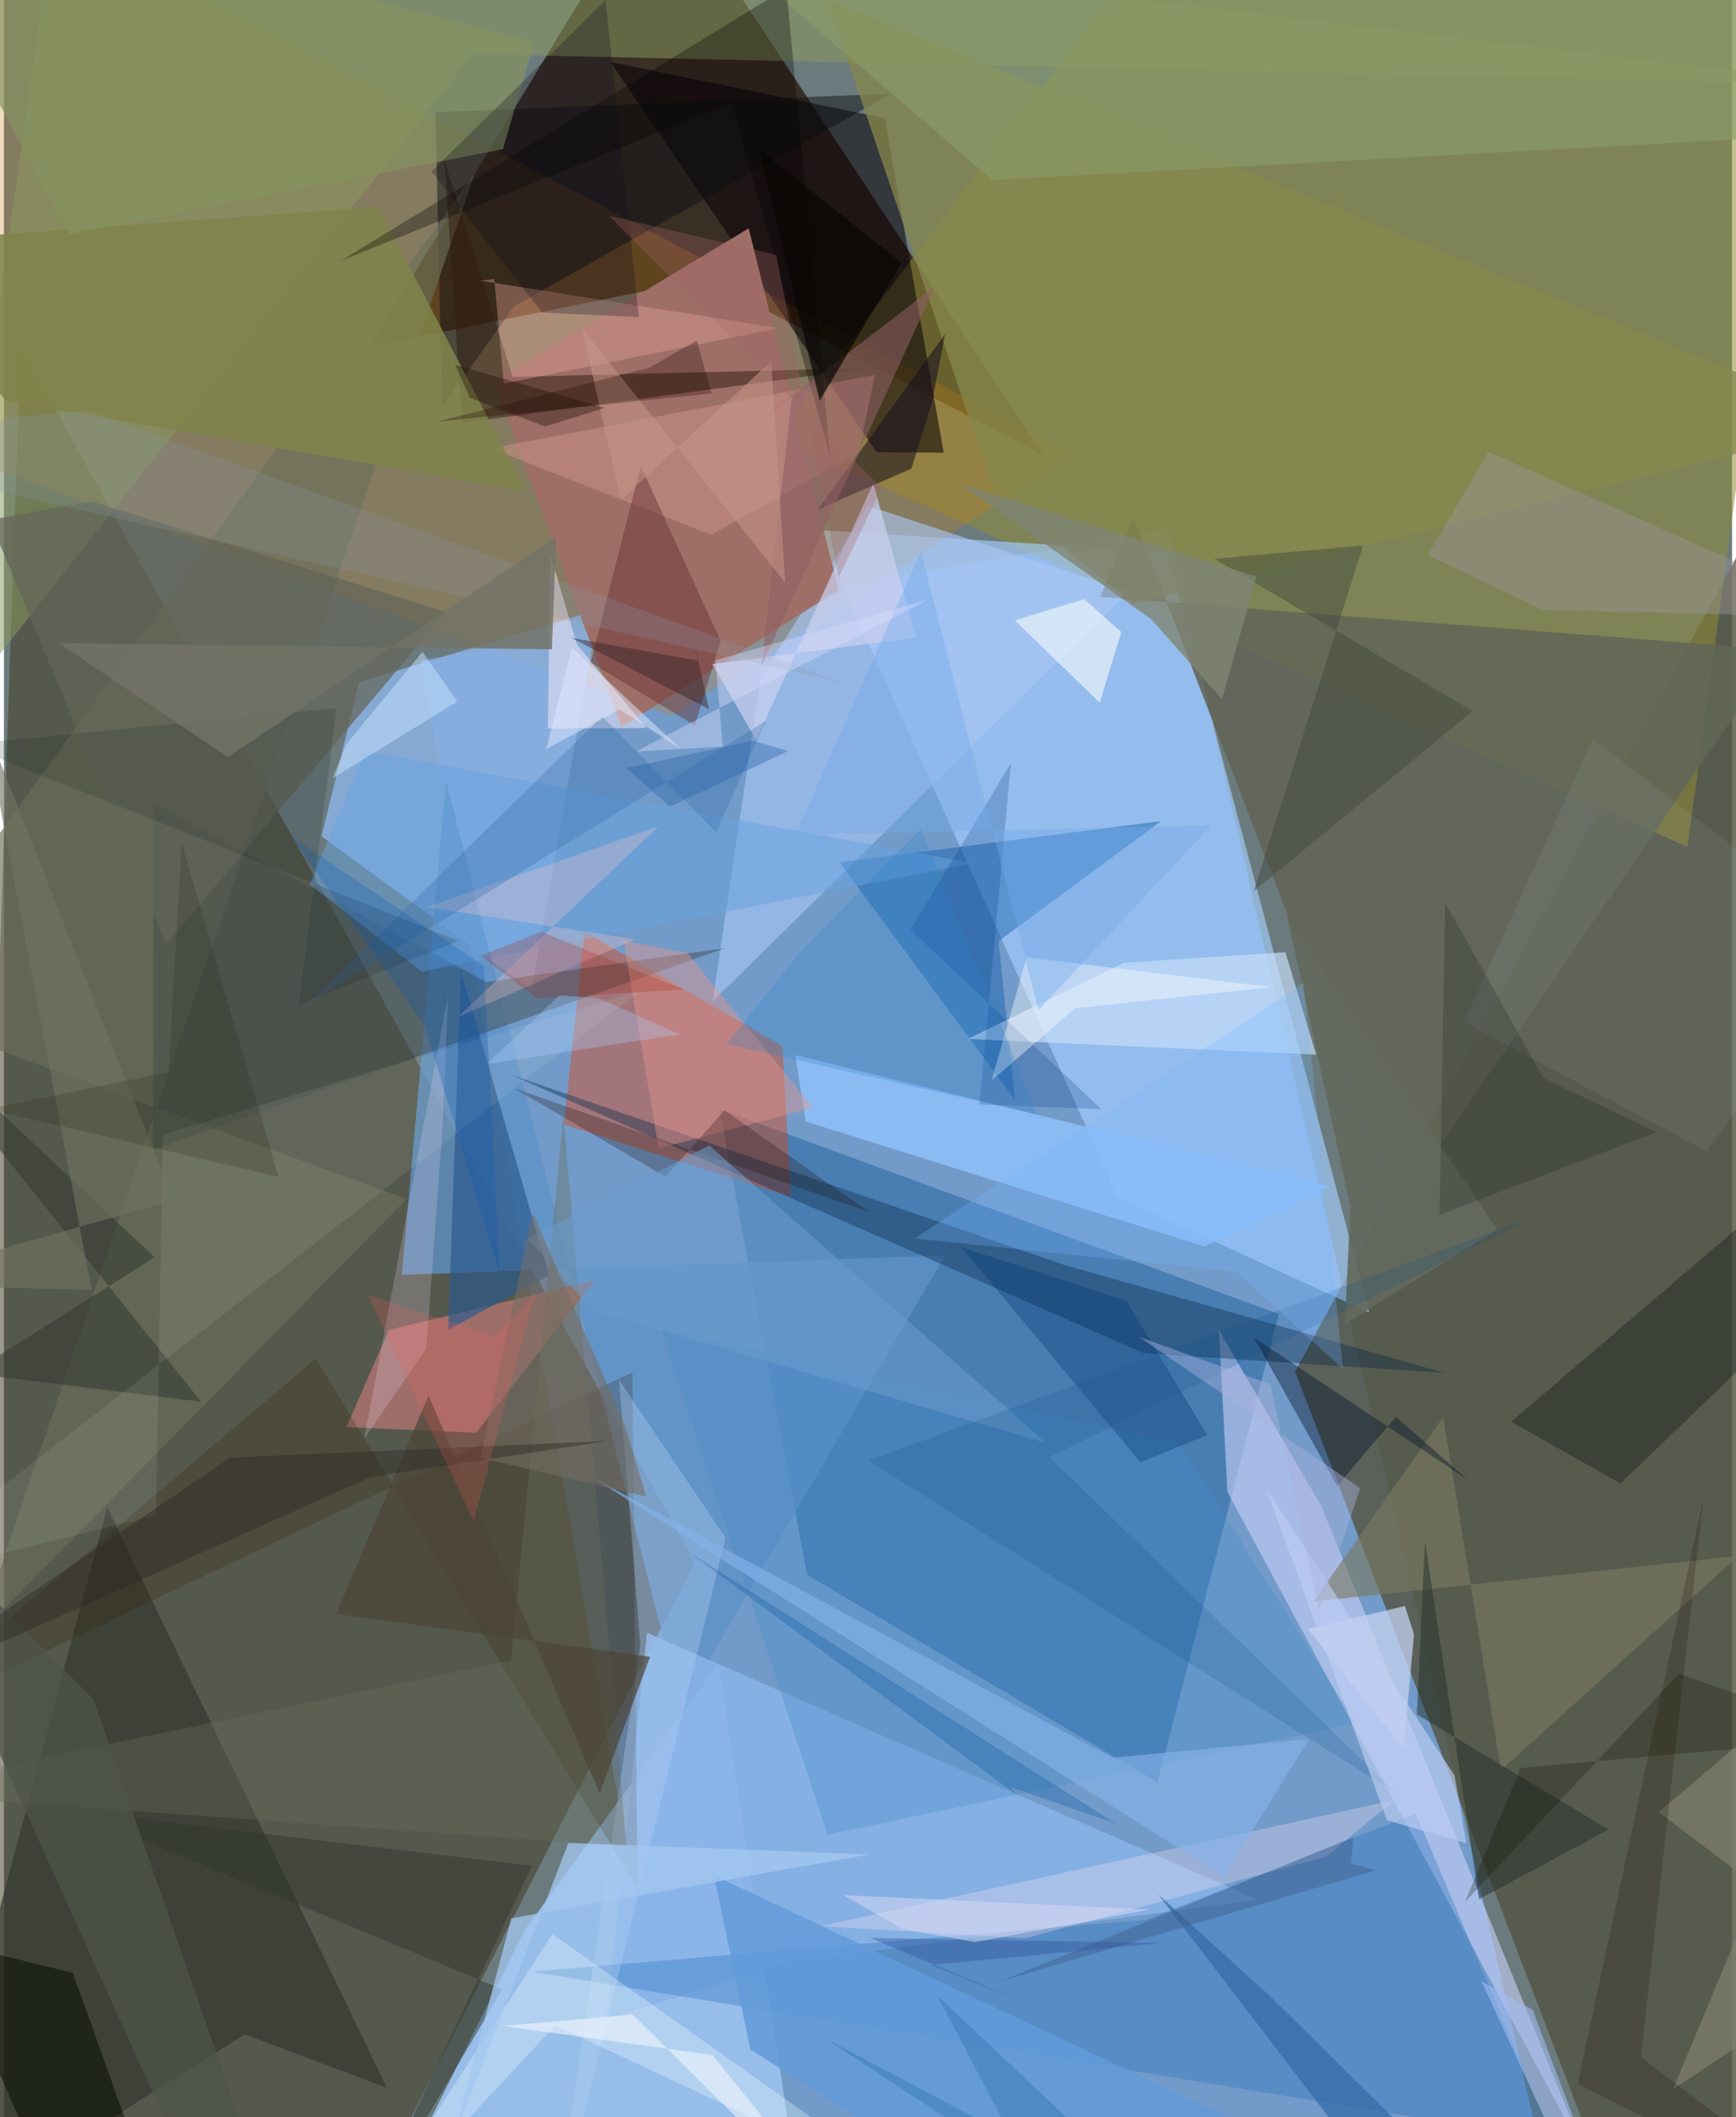 <svg xmlns="http://www.w3.org/2000/svg" width="228" height="278" viewBox="0 0 836 1024"><path fill="#6b7b7d" d="M0 0h836v1024H0z"/><path fill="#739dce" fill-opacity=".941" d="M201.702 319.451l361.547-63.753L753.91 1086H334.394z"/><path fill="#423921" fill-opacity=".522" d="M334.193 755.668l-161.371 315.598-194.412-26.052 29.582-877.55z"/><path fill="#281506" fill-opacity=".737" d="M339.58 134.845L177.038 167.61 316.5-62l186.6 282.336z"/><path fill="#535442" fill-opacity=".82" d="M624.634 663.364l153.986 401.568 66.488-40.078 26.498-817.13z"/><path fill="#908b36" fill-opacity=".545" d="M814.443 409.656L373.279 212.348 579.606-59.943 878.439-62z"/><path fill="#97bde9" fill-opacity=".992" d="M251.664 933.91L176.187 1086l203.373-57.819-33.897-223.452z"/><path fill="#a7cfff" fill-opacity=".643" d="M562.94 267.008l-169.443-10.673 145.299 322.59 121.67 55.898z"/><path fill="#c97d15" fill-opacity=".275" d="M-17.113-62l13.546 289.166L323.21 346.4l193.87-126.705z"/><path fill="#165a96" fill-opacity=".439" d="M388.568 761.679L346.06 536.395l270.646 99.116-58.664 226.521z"/><path fill="#ea3b00" fill-opacity=".392" d="M380.683 578.93l-4.065-72.983-95.743-55.293-9.99 93.23z"/><path fill="#89b0df" fill-opacity=".882" d="M287.713 294.783l-115.9 35.167-18.153 74.526 101.61 74.436z"/><path fill="#626556" fill-opacity=".882" d="M858.672 314.384l-328.334-25.703 16.246-38.607 128.6 332.741z"/><path fill="#090006" fill-opacity=".549" d="M422.12 218.722l32.504.22-28.511-161.8-132.705-27.118z"/><path fill="#cad1f8" fill-opacity=".592" d="M637.264 728.404l129.464 317.732-174.841-324.54-4.129-78.273z"/><path fill="#6092c6" fill-opacity=".776" d="M455.305 607.181l-262.85 9.439 21.435-239.2 113.557 448.91z"/><path fill="#31362c" fill-opacity=".659" d="M49.962 729.086L-45.722 1086l162.209-102.032 68.793 25.894z"/><path fill="#aac8f5" fill-opacity=".604" d="M544.075 286.177l-201.262 198.19 23.273-156.238 51.905-83.465z"/><path fill="#a5726d" fill-opacity=".906" d="M285.973 619.131l-57.56 73.857-62.719-2.759 20.483-46.979z"/><path fill="#9e6f67" fill-opacity=".992" d="M237.012 184.697l123.276-74.266 43.46 174.94-104.965 66.268z"/><path fill="#0b2b49" fill-opacity=".392" d="M551.39 654.505l-306.107-134.65 267.288 91.832 184.632 52.363z"/><path fill="#89b3e7" fill-opacity=".847" d="M606.664 918.807l-227.177 30.277-88.052 27.522 19.674-186.887z"/><path fill="#090e11" fill-opacity=".471" d="M208.746 54.287l220.485-9L246.84 148.08l-34.916 48.93z"/><path fill="#2270bd" fill-opacity=".333" d="M750.035 1035.152L255.218 953.65l297.213-25.1 130.541-51.462z"/><path fill="#125fab" fill-opacity=".443" d="M489.16 532.118l-84.976-115.097 155.622-19.881-78.676 58.124z"/><path fill="#899b5d" fill-opacity=".525" d="M-31.5 353.854L27.28-62 898 41.154l-671.139-15.01z"/><path fill="#6b6f59" fill-opacity=".643" d="M194.806 579.874L-62 486.252 227.77 83.864-12.947 791.29z"/><path fill="#8ebff9" fill-opacity=".878" d="M387.864 542.443l-5.053-32.16 258.66 63.785-60.824 28.74z"/><path fill="#86884c" fill-opacity=".753" d="M546.33 291.932L898 204.458 398.164-.342l80.961 238.423z"/><path fill="#311d11" fill-opacity=".51" d="M213.042 77.24l33.077 105.047 171.903-4.225-196.301 26.455z"/><path fill="#c7def9" fill-opacity=".675" d="M541.905 465.644l78.032-5.087 14.864 49.547-168.546-7.59z"/><path fill="#41494a" fill-opacity=".455" d="M233.413 474.997l115.933-16.538-277.138 97.529.124-167.57z"/><path fill="#29588d" fill-opacity=".659" d="M285.035 690.488l-21.217-73.718-48.925 26.4 6.172-173.618z"/><path fill="#2e1d00" fill-opacity=".22" d="M306.495 913.37l-2.471-249.65L-62 837.678l212.88-180.612z"/><path fill="#f8ecfa" fill-opacity=".51" d="M277.157 311.717l-12.84-43.487-1.205 84.162 47.79-.286z"/><path fill="#cd918a" fill-opacity=".518" d="M421.326 181.304l-7.81 37.432-71.42 39.932-106.512-41.777z"/><path fill="#663035" fill-opacity=".459" d="M334.167 350.84l-50.316-30.38 24.197-95.103 38.684 84.736z"/><path fill="#19211e" fill-opacity=".424" d="M729.12 687.657l52.92 29.838L898 606.06V543.1z"/><path fill="#80844b" fill-opacity=".863" d="M-62 117.817L.947 193.861l251.563 43.617-71.464-137.459z"/><path fill="#fde5f6" fill-opacity=".294" d="M394.865 931.63l278.047-61.069-33.513 27.532-145.383 39.428z"/><path fill="#797961" fill-opacity=".62" d="M696.247 685.435l27.96 170.726L838.978 752.56l-205.534 22.06z"/><path fill="#b8d3f6" fill-opacity=".329" d="M265.13 1086l42.725-290.481-10.331-128.183 51.57 76.478z"/><path fill="#cacfef" fill-opacity=".722" d="M342.665 321.18l21.225 36.696 56.686-124.063 20.702 74.607z"/><path fill="#636558" fill-opacity=".718" d="M42.55 242.496l-49.443 8.955 85.475 205.111 135.275-160.496z"/><path fill="#04142b" fill-opacity=".412" d="M673.366 685.27l34.832 30.514-103.545-68.877 40.283 71.791z"/><path fill="#c4d1f0" fill-opacity=".749" d="M630.692 787.9l47.064-11.125 4.365 13.67-4.963 55.189z"/><path fill="#e8948e" fill-opacity=".427" d="M391.375 535.836L316.73 555.37l-17.025-100.452 30.936 6.07z"/><path fill="#9a9596" fill-opacity=".447" d="M744.377 294.967l-55.444-26.523 29.148-50.02L898 298.627z"/><path fill="#efffff" fill-opacity=".306" d="M167.437 1086l97.909-150.593 181.993 128.931-180.575-84.707z"/><path fill="#8b9c6a" fill-opacity=".608" d="M857.598-39.827L898 64.185l-419.897 22.89-143.85-123.83z"/><path fill="#68a2df" fill-opacity=".506" d="M147.922 427.708l26.895-64.474 293.652 54.235-266.367 52.427z"/><path fill="#eea9a0" fill-opacity=".361" d="M230.223 135.747l6.964-.823 4.597 50.616 133.106-26.844z"/><path fill="#1a1121" fill-opacity=".565" d="M448.96 194.653l6.339-33.09-61.557 84.877 45.246-19.777z"/><path fill="#090e06" fill-opacity=".541" d="M59.491 1027.329l-26.185-73.125-63.574-15.585 50.802 116.04z"/><path fill="#050103" fill-opacity=".314" d="M399.745 221.217L351.977 49.758 162.825 126.23 378.527-5.723z"/><path fill="#458cc9" fill-opacity=".325" d="M317.809 642.316l80.687 245.082 255.511-54.01-85.457-135.195z"/><path fill="#252f2e" fill-opacity=".51" d="M687.455 745.575l-3.916 83.619 92.686 55.71-62.611 33.712z"/><path fill="#323730" fill-opacity=".498" d="M168.256 1086l87.186-183.583-222.255-26.571 207.91 86.303z"/><path fill="#e1eef7" fill-opacity=".776" d="M522.589 289.797l-33.62 10.224 41.12 39.845 10.46-34.175z"/><path fill="#3e463d" fill-opacity=".439" d="M604.551 431.128l52.956-167.294-71.951 6.452L710.54 343.94z"/><path fill="#86b3e9" fill-opacity=".639" d="M590.108 907.722l-305.8-193.39 251.954 135.815 95.077-9.051z"/><path fill="#629bda" fill-opacity=".859" d="M361.08 991.22l-17.618-84.188 254.043 119.444L509.243 1086z"/><path fill="#869360" fill-opacity=".69" d="M241.386 72.148l15.22-51.955L-62-62l93.375 175.297z"/><path fill="#003872" fill-opacity=".333" d="M463.291 603.258l86.508 104.063 32.288-13.26-39.161-64.902z"/><path fill="#333830" fill-opacity=".541" d="M-16.102 664.266l88.946-56.146L-62 481.215 95.413 677.96z"/><path fill="#f1fdef" fill-opacity=".086" d="M73.587 732.905L-62 766.45l369.641-287.249-230.773 69.534z"/><path fill="#686d5b" fill-opacity=".369" d="M-62 867.068l307.294-64.025 25.344-263.725 30.485 353.618z"/><path fill="#346ca6" fill-opacity=".733" d="M612.368 965.352l-53.964-49.087L688.3 1086h46.335z"/><path fill="#ffc8c9" fill-opacity=".275" d="M305.44 454.271l-100.737-15.53 111.995-39.06-97.14 92.22z"/><path fill="#8d6063" fill-opacity=".58" d="M381.244 191.287l-14.777 130.845 84.041-183.759-134.245 102.944z"/><path fill="#808474" fill-opacity=".8" d="M589.224 338.167l-34.137-38.627-92.169-65.361 142.98 44.696z"/><path fill="#013480" fill-opacity=".22" d="M487.143 369.12L471.91 534.178l59.015 2.295-92.376-86.722z"/><path fill="#24110e" fill-opacity=".271" d="M418.466 586.176l-171.604-59.798 73.162 42.784 28.548-32.15z"/><path fill="#8b95a6" fill-opacity=".235" d="M40.62 198.707l366.13 131.757L-50.486 226.87l51.999-24.713z"/><path fill="#336ca7" fill-opacity=".294" d="M289.42 346.495l-141.833 138.5 220.982-136.3-23.966 53.89z"/><path fill="#63695d" fill-opacity=".914" d="M722.376 594.765l-73.635 45.563 2.606-56.71-30.698-140.857z"/><path fill="#f6e3ff" fill-opacity=".196" d="M204.335 652.21l-30.05 43.613 40.524-214.266-2.753 65.475z"/><path fill="#a4c7f0" fill-opacity=".757" d="M245.467 927.805l-29.132 110.033 56.72-146.489 145.86 5.545z"/><path fill="#7f7f6d" fill-opacity=".71" d="M807.456 1010.445L898 793.332l-97.413 83.088L898 950.4z"/><path fill="#a1bbf0" fill-opacity=".616" d="M739.477 972.032l-24.671-13.698 51.383 111.407-6.22-43.562z"/><path fill="#100d1e" fill-opacity=".275" d="M260.421 151.17l-53.518-68.248L291.042.127l16.104 153.24z"/><path fill="#c8e4ff" fill-opacity=".498" d="M219.35 339.254l-16.924-23.969-36.739 44.594-6.62 16.478z"/><path fill="#6b9ccd" fill-opacity=".553" d="M253.398 599.156l87.733-45.151 163.303 144.013-219.245-64.268z"/><path fill="#4c4539" fill-opacity=".714" d="M288.207 867.29l24.365-65.966-151.837-20.687 44.632-105.735z"/><path fill="#dde9ff" fill-opacity=".063" d="M706.272 494.392l62.417-136.93L898 456.396l-74.462 100.38z"/><path fill="#0b4b85" fill-opacity=".176" d="M741.583 587.956L418.25 706.425l255.689 161.224-168.193-162.807z"/><path fill="#1c271d" fill-opacity=".251" d="M744.738 521.403l54.779 26.231-105.015 39.883 2.72-150.87z"/><path fill="#bfcef4" fill-opacity=".635" d="M707.463 891.534l-5.747-32.829-90.89-138.293 58.246 159.98z"/><path fill="#415e8b" fill-opacity=".443" d="M652.904 888.535l-1.34 12.775 11.97 3.31-180.963 53.503z"/><path fill="#fefdfc" fill-opacity=".4" d="M518.277 487.66l94.818-10.233-118.394-14.382-16.876 59.526z"/><path fill="#ac1601" fill-opacity=".216" d="M328.854 478.575l-69.008-27.922-29.296 11.653 27.493 20.619z"/><path fill="#122525" fill-opacity=".176" d="M219.925 455.143l-239.12-95.025 180.176-17.668-18.42 143.43z"/><path fill="#c79589" fill-opacity=".549" d="M279.616 158.672l98.313 123.103-6.713-107.05-72.863 67.058z"/><path fill="#150a01" fill-opacity=".192" d="M898 1075.463l-106.12-80.558 30.305-270.424-60.967 283.568z"/><path fill="#070604" fill-opacity=".698" d="M365.278 72.042l29.349 121.77 39.514-66.661-54.467-43.512z"/><path fill="#707361" fill-opacity=".616" d="M81.944 580.63L-62 621.076l104.4 2.855-52.052-275.14z"/><path fill="#4e5447" fill-opacity=".749" d="M135.176 1086L43.223 821.864-62 715.808 105.366 1086z"/><path fill="#737367" fill-opacity=".831" d="M26.467 311.037l238.614 3.017 2.073-54.349L108.299 366.19z"/><path fill="#1e0400" fill-opacity=".286" d="M342.322 190.297l-132.809 13.656 102.72-26.085 22.948-13.193z"/><path fill="#756c61" fill-opacity=".565" d="M255.804 586.557l-25.321 118.59 80.193 18.642-10.107-34.12z"/><path fill="#2d2b26" fill-opacity=".435" d="M177.25 714.42l115.13-17.53-182.926 8.109L-62 821.606z"/><path fill="#71abea" fill-opacity=".388" d="M443.573 266.661l56.915 221.84 83.635-89.313-201.163 4.58z"/><path fill="#d9dafd" fill-opacity=".416" d="M446.675 290.135L305.737 363.47l42-2.385-3.557-41.736z"/><path fill="#0e5aa0" fill-opacity=".314" d="M331.55 750.836L489.781 868.03l-2.725-3.703 50.846 17.726z"/><path fill="#110e02" fill-opacity=".251" d="M810.295 809.508L706.78 919.951l26.896-64.806L898 840.375z"/><path fill="#accfff" fill-opacity=".314" d="M268.71 481.391l18.802 1.385 39.506 17.516-93.412 14.346z"/><path fill="#242712" fill-opacity=".2" d="M79.626 518.56L-7.83 536.433l140.587 32.736-46.744-161.324z"/><path fill="#78b6ff" fill-opacity=".271" d="M628.754 475.43l-188.18 123.573 155.545 16.09 51.67 46.99z"/><path fill="#acb3de" fill-opacity=".439" d="M549.134 646.6l63.47 22.875 23.726 109.492 19.788-59.172z"/><path fill="#0057b8" fill-opacity=".239" d="M232.214 467.269l7.629 148.82-36.187-119.633-64.623-91.718z"/><path fill="#a56467" fill-opacity=".306" d="M424.677 236.022L292.561 104.327l81.098 18.967 30.112 156.075z"/><path fill="#372125" fill-opacity=".455" d="M341.096 343.024l-7.82-35.422 2.384 11.895-61.142-10.979z"/><path fill="#3083cb" fill-opacity=".267" d="M500.043 539.136l-150.445-34.18 35.937-44.883 57.916-59.106z"/><path fill="#2e5296" fill-opacity=".392" d="M496.21 969.616l-47.652-19.225 111.277-10.64-140.743-2.428z"/><path fill="#e2e8fe" fill-opacity=".506" d="M262.298 362.344l12.532-49.041 52.75 49.027-29.716-19.21z"/><path fill="#1f1006" fill-opacity=".376" d="M225.428 192.469l36.3 13.817 28.952-8.998-72.405-20.835z"/><path fill="#225da1" fill-opacity=".349" d="M322.142 390.121l57.297-26.863-17.218-5.044-61.117 13.297z"/><path fill="#d7daf5" fill-opacity=".51" d="M554.788 923.571l-84.978 15.76-35.109-6.367-28.732-16.361z"/><path fill="#fff" fill-opacity=".486" d="M241.255 979.87l62.779-5.535L417.085 1086l-74.327-92.044z"/><path fill="#2b6caa" fill-opacity=".369" d="M397.638 986.092l99.053 65.146-45.037-85.903 119.435 112.472z"/><path fill="#fa5b56" fill-opacity=".2" d="M227.181 735.792l29.956-110.782-19.913 21.476-61.25-20.251z"/></svg>